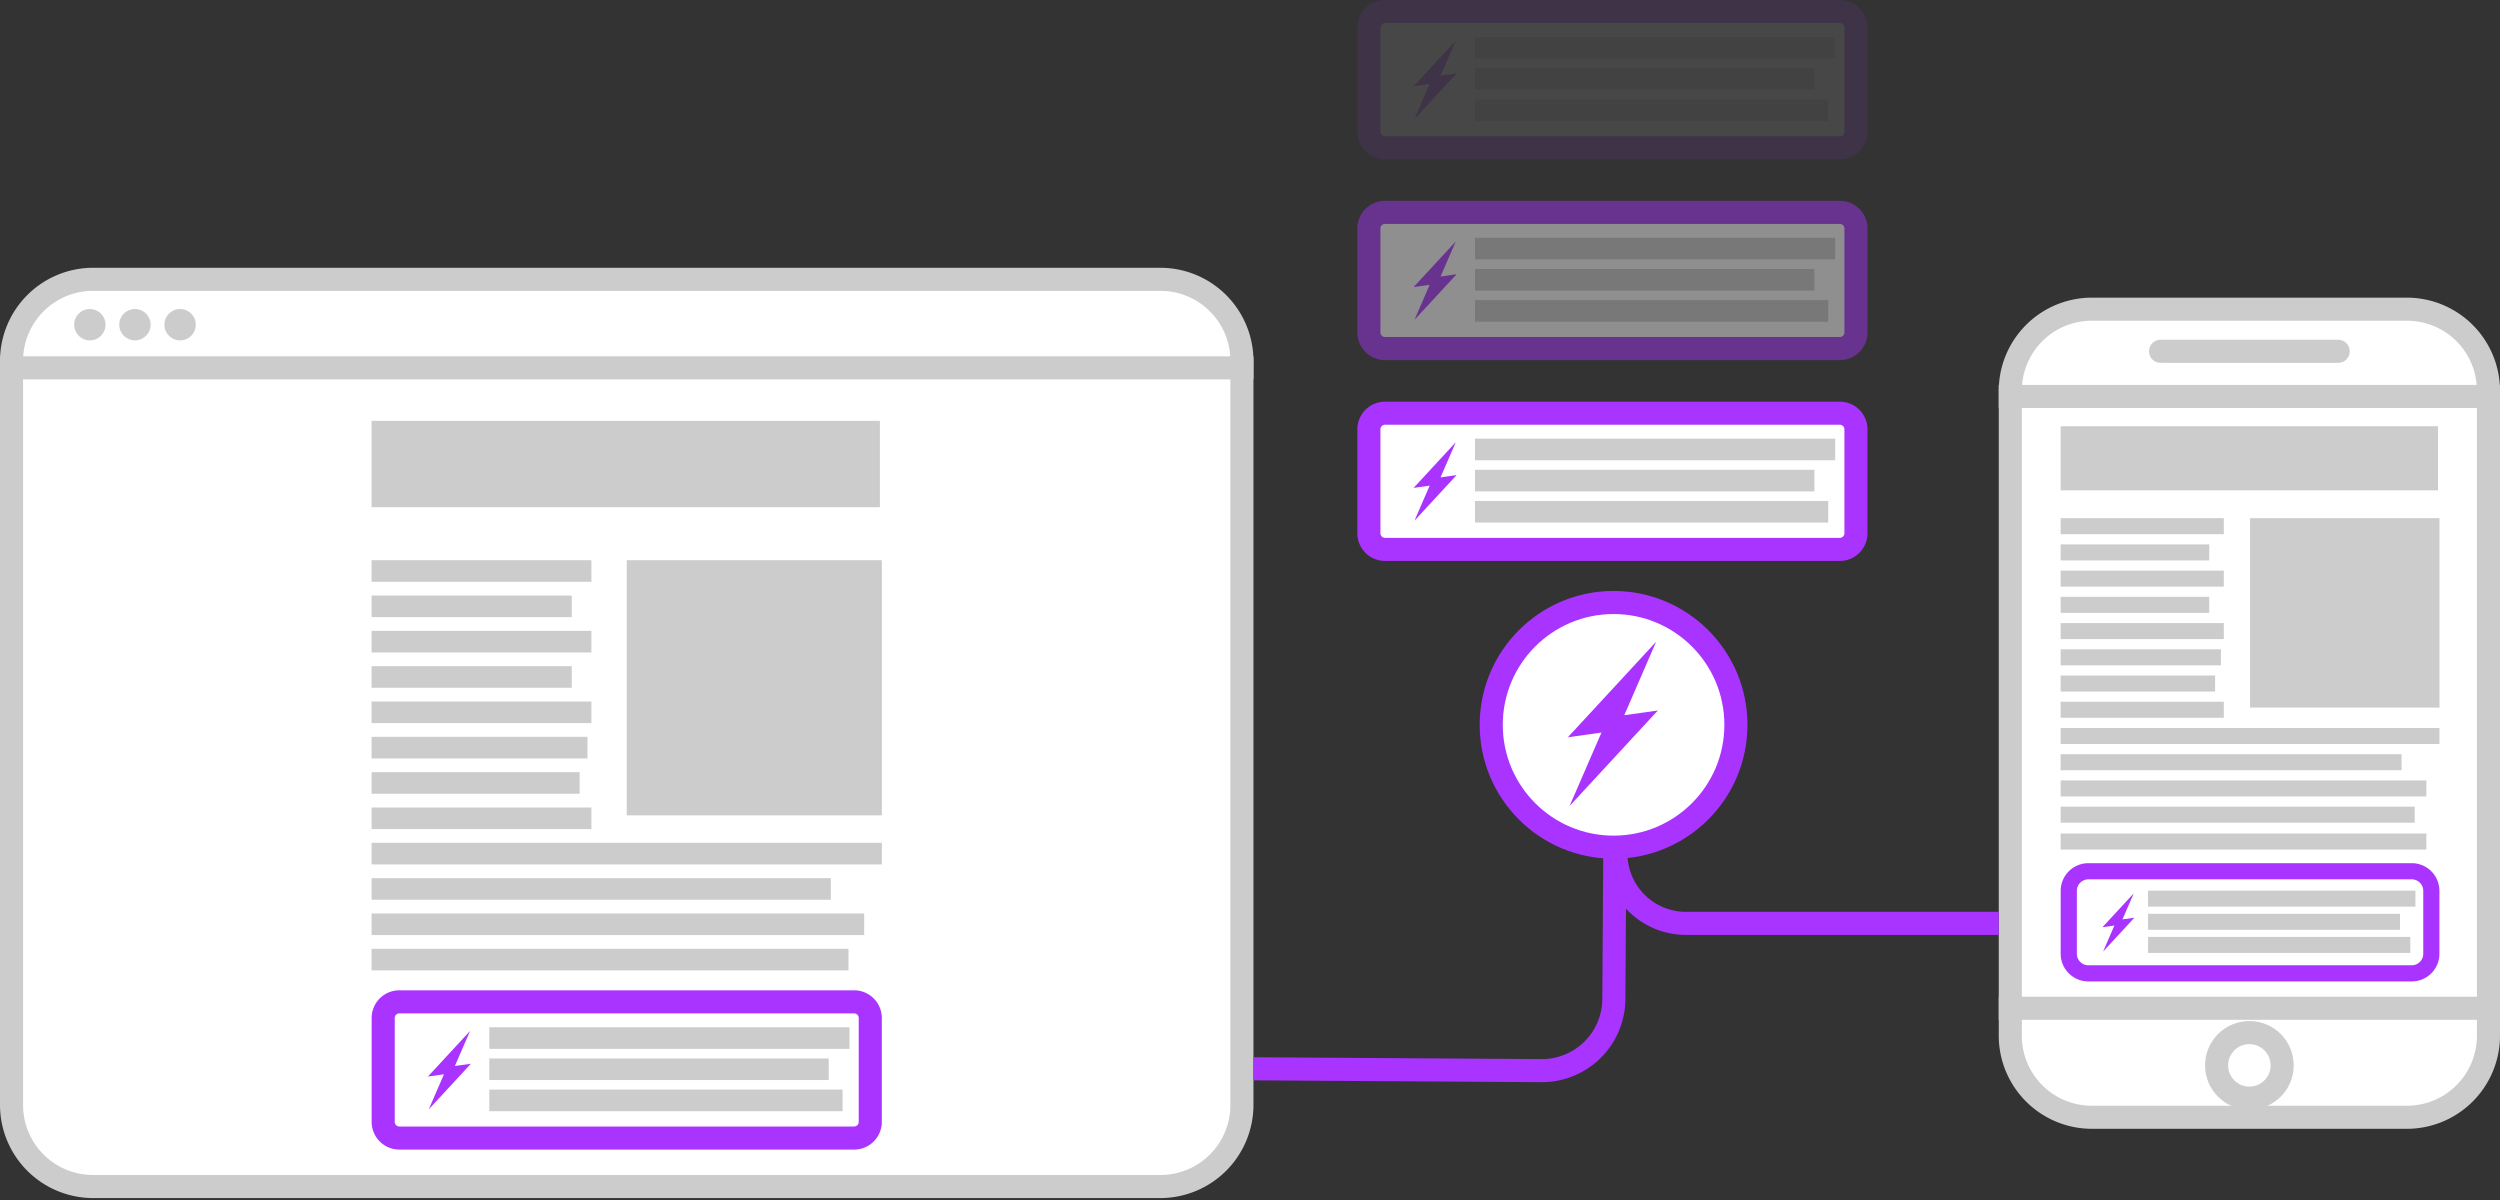 <svg id="Layer_1" data-name="Layer 1" xmlns="http://www.w3.org/2000/svg" viewBox="0 0 1083 520"><rect x="0" y="0" width="1083" height="520" fill="#333333" stroke="none"/><defs><style>.cls-1,.cls-9{fill:#fff;}.cls-2{fill:#ccc;}.cls-3,.cls-5,.cls-8{fill:none;}.cls-3,.cls-5{stroke:#ccc;}.cls-3,.cls-8,.cls-9{stroke-miterlimit:10;}.cls-3,.cls-5,.cls-8,.cls-9{stroke-width:10px;}.cls-4{fill:#a933ff;}.cls-5{stroke-linecap:round;stroke-linejoin:round;}.cls-6{opacity:0.45;}.cls-7{opacity:0.1;}.cls-8,.cls-9{stroke:#a933ff;}</style></defs><title>dynamic</title><rect class="cls-1" x="5" y="121" width="533" height="393" rx="35.25" ry="35.25"/><path class="cls-2" d="M502.75,126A30.28,30.28,0,0,1,533,156.25v322.5A30.28,30.28,0,0,1,502.75,509H40.25A30.28,30.28,0,0,1,10,478.75V156.25A30.28,30.28,0,0,1,40.25,126h462.5m0-10H40.25A40.37,40.37,0,0,0,0,156.25v322.5A40.37,40.37,0,0,0,40.25,519h462.5A40.37,40.37,0,0,0,543,478.75V156.25A40.37,40.37,0,0,0,502.75,116Z"/><line class="cls-3" y1="159.36" x2="543" y2="159.36"/><circle class="cls-2" cx="38.91" cy="140.66" r="6.8"/><circle class="cls-2" cx="58.46" cy="140.66" r="6.8"/><circle class="cls-2" cx="78.02" cy="140.66" r="6.8"/><rect class="cls-2" x="160.97" y="182.32" width="220.2" height="37.41"/><rect class="cls-2" x="160.97" y="242.68" width="95.22" height="9.35"/><rect class="cls-2" x="160.97" y="257.99" width="86.72" height="9.35"/><rect class="cls-2" x="160.97" y="273.29" width="95.22" height="9.35"/><rect class="cls-2" x="160.97" y="288.59" width="86.72" height="9.35"/><rect class="cls-2" x="160.97" y="303.9" width="95.22" height="9.35"/><rect class="cls-2" x="160.97" y="319.2" width="93.52" height="9.35"/><rect class="cls-2" x="160.97" y="334.5" width="90.12" height="9.35"/><rect class="cls-2" x="160.97" y="349.81" width="95.22" height="9.35"/><rect class="cls-2" x="160.97" y="365.11" width="221.05" height="9.35"/><rect class="cls-2" x="160.97" y="380.42" width="198.95" height="9.35"/><rect class="cls-2" x="160.97" y="395.72" width="213.4" height="9.35"/><rect class="cls-2" x="160.97" y="411.02" width="206.6" height="9.35"/><rect class="cls-2" x="211.97" y="445.02" width="156.03" height="9.35"/><rect class="cls-2" x="211.97" y="458.52" width="147.03" height="9.35"/><rect class="cls-2" x="211.97" y="472.02" width="153.03" height="9.35"/><rect class="cls-2" x="271.5" y="242.68" width="110.53" height="110.53"/><path class="cls-4" d="M370,439a2,2,0,0,1,2,2v45a2,2,0,0,1-2,2H173a2,2,0,0,1-2-2V441a2,2,0,0,1,2-2H370m0-10H173a12,12,0,0,0-12,12v45a12,12,0,0,0,12,12H370a12,12,0,0,0,12-12V441a12,12,0,0,0-12-12Z"/><polygon class="cls-4" points="204 460.81 197.05 461.79 203.65 446.59 185.38 466.35 192.33 465.38 185.74 480.57 204 460.81"/><rect class="cls-1" x="870.86" y="133.94" width="207.14" height="350.06" rx="35.25" ry="35.25"/><path class="cls-2" d="M1042.75,138.94A30.28,30.28,0,0,1,1073,169.19V448.75A30.28,30.28,0,0,1,1042.75,479H906.11a30.28,30.28,0,0,1-30.25-30.25V169.19a30.28,30.28,0,0,1,30.25-30.25h136.64m0-10H906.11a40.37,40.37,0,0,0-40.25,40.25V448.75A40.37,40.37,0,0,0,906.11,489h136.64A40.37,40.37,0,0,0,1083,448.75V169.19a40.37,40.37,0,0,0-40.25-40.25Z"/><line class="cls-3" x1="865.86" y1="171.75" x2="1083" y2="171.75"/><line class="cls-3" x1="865.86" y1="436.78" x2="1083" y2="436.78"/><circle class="cls-3" cx="974.43" cy="461.51" r="14.2"/><line class="cls-5" x1="935.95" y1="152.18" x2="1012.91" y2="152.18"/><rect class="cls-2" x="930.53" y="385.82" width="115.83" height="6.94"/><rect class="cls-2" x="930.53" y="395.85" width="109.15" height="6.94"/><rect class="cls-2" x="930.53" y="405.87" width="113.61" height="6.94"/><path class="cls-4" d="M1044.76,380.93a5,5,0,0,1,5,5v27.23a5,5,0,0,1-5,5H904.69a5,5,0,0,1-5-5V385.93a5,5,0,0,1,5-5h140.07m0-7H904.69a12,12,0,0,0-12,12v27.23a12,12,0,0,0,12,12h140.07a12,12,0,0,0,12-12V385.93a12,12,0,0,0-12-12Z"/><polygon class="cls-4" points="924.61 397.55 919.45 398.27 924.35 386.99 910.79 401.66 915.95 400.93 911.06 412.22 924.61 397.55"/><rect class="cls-2" x="892.67" y="184.65" width="163.48" height="27.77"/><rect class="cls-2" x="892.67" y="224.47" width="70.69" height="6.94"/><rect class="cls-2" x="892.67" y="235.83" width="64.38" height="6.94"/><rect class="cls-2" x="892.67" y="247.19" width="70.69" height="6.94"/><rect class="cls-2" x="892.67" y="258.55" width="64.38" height="6.94"/><rect class="cls-2" x="892.67" y="269.92" width="70.69" height="6.94"/><rect class="cls-2" x="892.67" y="281.28" width="69.43" height="6.94"/><rect class="cls-2" x="892.67" y="292.64" width="66.91" height="6.94"/><rect class="cls-2" x="892.67" y="304" width="70.69" height="6.94"/><rect class="cls-2" x="892.67" y="315.36" width="164.11" height="6.94"/><rect class="cls-2" x="892.67" y="326.72" width="147.7" height="6.94"/><rect class="cls-2" x="892.67" y="338.08" width="158.43" height="6.94"/><rect class="cls-2" x="892.67" y="361.08" width="158.43" height="6.94"/><rect class="cls-2" x="892.67" y="349.45" width="153.38" height="6.94"/><rect class="cls-2" x="974.73" y="224.47" width="82.06" height="82.06"/><rect class="cls-1" x="593" y="179" width="211" height="59" rx="7" ry="7"/><path class="cls-4" d="M797,184a2,2,0,0,1,2,2v45a2,2,0,0,1-2,2H600a2,2,0,0,1-2-2V186a2,2,0,0,1,2-2H797m0-10H600a12,12,0,0,0-12,12v45a12,12,0,0,0,12,12H797a12,12,0,0,0,12-12V186a12,12,0,0,0-12-12Z"/><rect class="cls-2" x="638.97" y="190.02" width="156.03" height="9.35"/><rect class="cls-2" x="638.97" y="203.52" width="147.03" height="9.35"/><rect class="cls-2" x="638.97" y="217.02" width="153.03" height="9.35"/><polygon class="cls-4" points="631 205.81 624.05 206.79 630.64 191.59 612.38 211.35 619.33 210.38 612.74 225.57 631 205.81"/><g class="cls-6"><rect class="cls-1" x="593" y="92" width="211" height="59" rx="7" ry="7"/><path class="cls-4" d="M797,97a2,2,0,0,1,2,2v45a2,2,0,0,1-2,2H600a2,2,0,0,1-2-2V99a2,2,0,0,1,2-2H797m0-10H600a12,12,0,0,0-12,12v45a12,12,0,0,0,12,12H797a12,12,0,0,0,12-12V99a12,12,0,0,0-12-12Z"/><rect class="cls-2" x="638.97" y="103.02" width="156.03" height="9.35"/><rect class="cls-2" x="638.97" y="116.52" width="147.03" height="9.35"/><rect class="cls-2" x="638.97" y="130.02" width="153.03" height="9.35"/><polygon class="cls-4" points="631 118.81 624.05 119.79 630.64 104.59 612.38 124.35 619.33 123.38 612.74 138.57 631 118.81"/></g><g class="cls-7"><rect class="cls-1" x="593" y="5" width="211" height="59" rx="7" ry="7"/><path class="cls-4" d="M797,10a2,2,0,0,1,2,2V57a2,2,0,0,1-2,2H600a2,2,0,0,1-2-2V12a2,2,0,0,1,2-2H797m0-10H600a12,12,0,0,0-12,12V57a12,12,0,0,0,12,12H797a12,12,0,0,0,12-12V12A12,12,0,0,0,797,0Z"/><rect class="cls-2" x="638.97" y="16.02" width="156.03" height="9.35"/><rect class="cls-2" x="638.97" y="29.52" width="147.03" height="9.35"/><rect class="cls-2" x="638.97" y="43.02" width="153.03" height="9.35"/><polygon class="cls-4" points="631 31.81 624.05 32.79 630.64 17.59 612.38 37.35 619.33 36.38 612.74 51.58 631 31.81"/></g><path class="cls-8" d="M865.86,400H730.34A30.34,30.34,0,0,1,700,369.66V295l-.88,137.73a31.19,31.19,0,0,1-31.39,31.07L543,463"/><circle class="cls-9" cx="699" cy="314" r="53"/><polygon class="cls-4" points="718.18 307.79 703.63 309.83 717.44 278 679.2 319.38 693.76 317.34 679.94 349.16 718.18 307.79"/></svg>